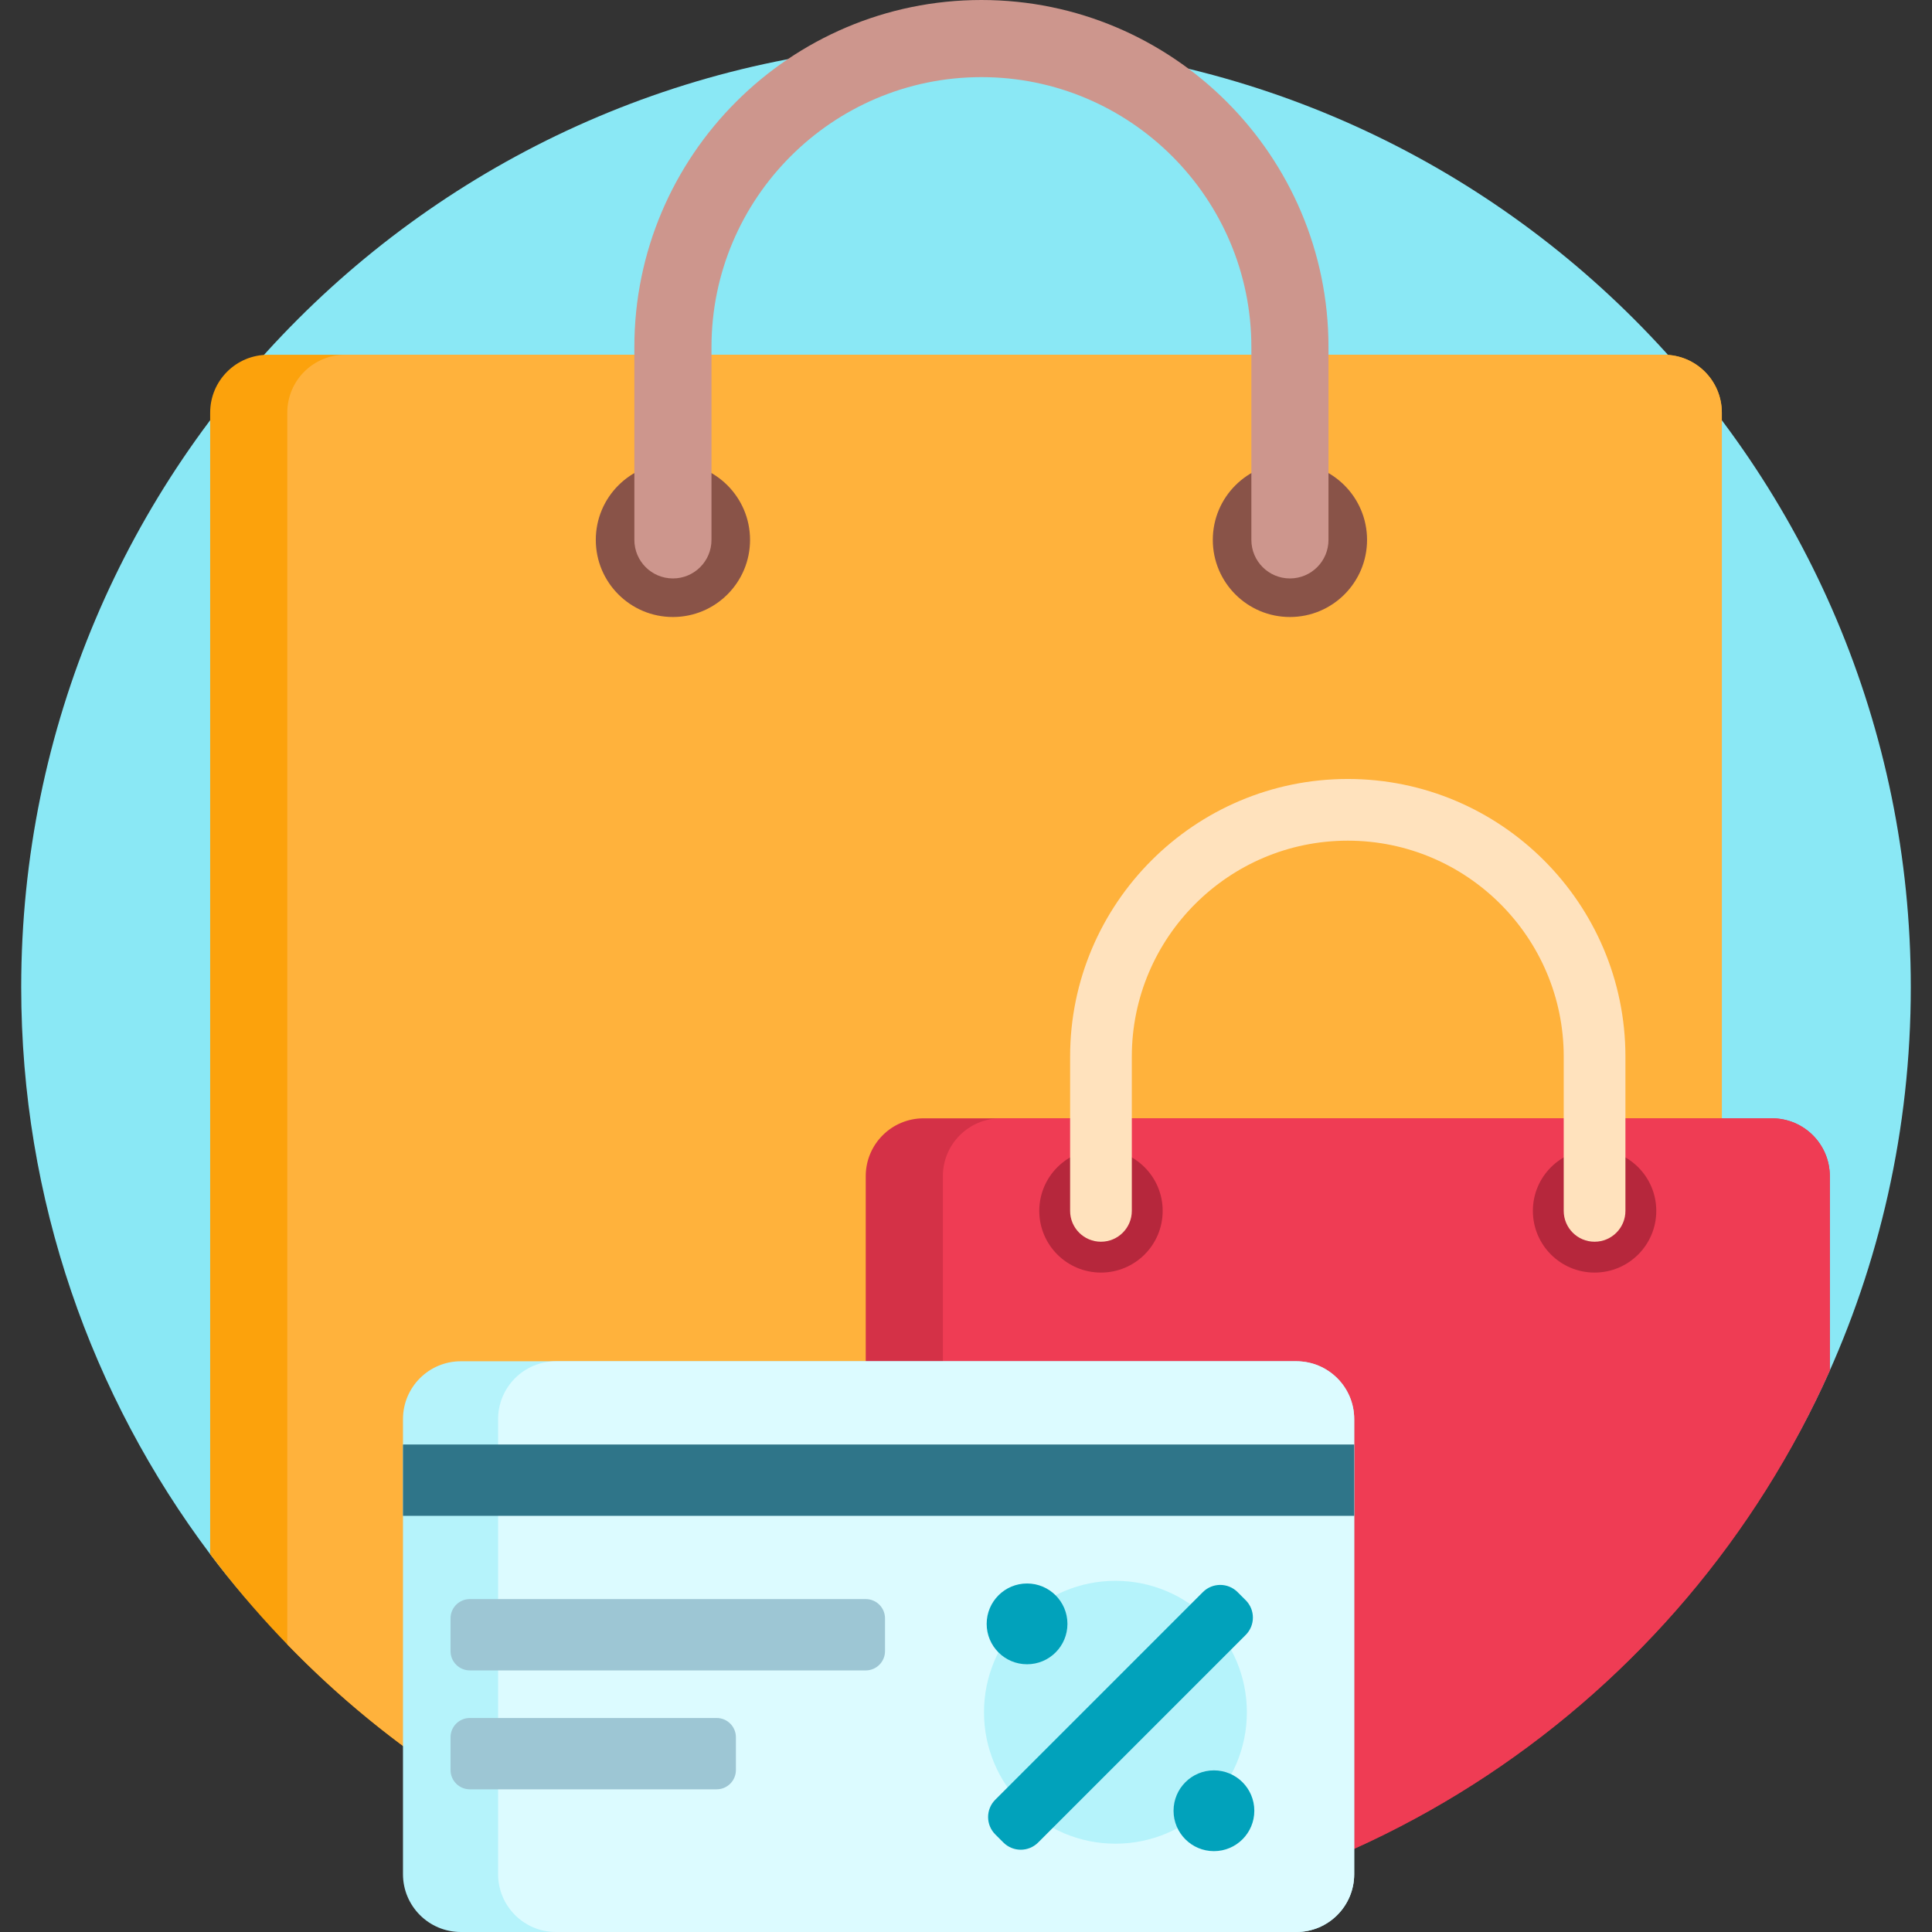 <?xml version="1.0" encoding="iso-8859-1"?>
<!-- Generator: Adobe Illustrator 19.0.0, SVG Export Plug-In . SVG Version: 6.00 Build 0)  -->
<svg xmlns="http://www.w3.org/2000/svg" xmlns:xlink="http://www.w3.org/1999/xlink" version="1.1" id="Capa_1" x="0px" y="0px" viewBox="0 0 501 501" style="enable-background:new 0 0 501 501;" xml:space="preserve" width="512" height="512">
<rect x="0" y="0" width="501" height="501" fill="#333333" stroke="none"/>
<g>
	<path style="fill:#8AE8F5;" d="M495.5,256c0,36.848-8.135,71.796-22.706,103.146c-38.936,83.771-123.832,130.52-222.294,130.52   c-80.146,0-151.304-27.15-196.003-86.647C23.731,362.069,5.5,311.164,5.5,256c0-135.31,109.69-245,245-245S495.5,120.69,495.5,256z   "/>
	<path style="fill:#FCA20C;" d="M446.5,107v78v30v89.253c0,106.705-85.026,194.88-191.715,196.71   c-1.425,0.024-2.854,0.037-4.285,0.037c-80.147,0-151.301-38.488-196-97.986V215v-30v-78c0-8.284,6.716-15,15-15h362   C439.784,92,446.5,98.716,446.5,107z"/>
	<path style="fill:#FFB23C;" d="M446.5,107v68v20v109.253c0,106.705-85.026,194.88-191.715,196.71   c-1.425,0.024-2.854,0.037-4.285,0.037c-69.075,0-131.463-28.597-176-74.584V195v-20v-68c0-8.284,6.716-15,15-15h342   C439.784,92,446.5,98.716,446.5,107z"/>
	<path style="fill:#D43147;" d="M474.5,355.358C436.385,441.158,350.437,501,250.5,501c-8.698,0-17.288-0.461-25.751-1.345   c-0.154-0.863-0.249-1.747-0.249-2.655V305c0-8.284,6.716-15,15-15h220c8.284,0,15,6.716,15,15V355.358z"/>
	<path style="fill:#EF3C54;" d="M250.5,501c-1.826,0-3.645-0.029-5.462-0.069c-0.34-1.255-0.538-2.568-0.538-3.931V305   c0-8.284,6.716-15,15-15h200c8.284,0,15,6.716,15,15v50.358C436.385,441.158,350.437,501,250.5,501z"/>
	<path style="fill:#895348;" d="M354.5,140c0,11.046-8.954,20-20,20s-20-8.954-20-20s8.954-20,20-20S354.5,128.954,354.5,140z    M174.5,120c-11.046,0-20,8.954-20,20s8.954,20,20,20s20-8.954,20-20S185.546,120,174.5,120z"/>
	<path style="fill:#CD968D;" d="M344.5,90v50c0,5.523-4.478,10-10,10s-10-4.477-10-10V90c0-38.598-31.402-70-70-70s-70,31.402-70,70   v50c0,5.523-4.478,10-10,10s-10-4.477-10-10V90c0-49.626,40.374-90,90-90S344.5,40.374,344.5,90z"/>
	<path style="fill:#B6273C;" d="M301.5,314c0,8.836-7.164,16-16,16s-16-7.164-16-16s7.164-16,16-16S301.5,305.164,301.5,314z    M413.5,298c-8.836,0-16,7.164-16,16s7.164,16,16,16s16-7.164,16-16S422.336,298,413.5,298z"/>
	<path style="fill:#FFE2BD;" d="M421.5,274v40c0,4.418-3.582,8-8,8s-8-3.582-8-8v-40c0-30.878-25.122-56-56-56s-56,25.122-56,56v40   c0,4.418-3.582,8-8,8s-8-3.582-8-8v-40c0-39.701,32.299-72,72-72S421.5,234.299,421.5,274z"/>
	<path style="fill:#B5F3FB;" d="M336.167,501H119.5c-8.284,0-15-6.716-15-15V368c0-8.284,6.716-15,15-15h216.667   c8.284,0,15,6.716,15,15v118C351.167,494.284,344.451,501,336.167,501z"/>
	<path style="fill:#DCFBFF;" d="M336.167,501h-192c-8.284,0-15-6.716-15-15V368c0-8.284,6.716-15,15-15h192c8.284,0,15,6.716,15,15   v118C351.167,494.284,344.451,501,336.167,501z"/>
	<path style="fill:#B5F3FB;" d="M323.333,444.017c0,18.824-15.26,34.083-34.083,34.083s-34.083-15.26-34.083-34.083   s15.26-34.083,34.083-34.083S323.333,425.193,323.333,444.017z"/>
	<path style="fill:#01A2BB;" d="M323.031,423.969l-53.828,53.829c-2.487,2.487-6.519,2.487-9.006,0l-2.101-2.102   c-2.487-2.487-2.487-6.519,0-9.006l53.828-53.828c2.487-2.487,6.519-2.487,9.006,0l2.102,2.102   C325.518,417.45,325.518,421.482,323.031,423.969z M266.332,431.571c5.784,0,10.472-4.689,10.472-10.473   s-4.689-10.473-10.472-10.473s-10.472,4.689-10.472,10.473S260.548,431.571,266.332,431.571z M314.794,459.088   c-5.784,0-10.472,4.689-10.472,10.473s4.689,10.472,10.472,10.472c5.784,0,10.472-4.688,10.472-10.472   S320.578,459.088,314.794,459.088z"/>
	<path style="fill:#2F7589;" d="M351.167,393.083H104.5v-18.5h246.667V393.083z"/>
	<path style="fill:#9DC6D4;" d="M190.833,450.5v8.5c0,2.761-2.239,5-5,5h-64c-2.761,0-5-2.239-5-5v-8.5c0-2.761,2.239-5,5-5h64   C188.595,445.5,190.833,447.739,190.833,450.5z M224.5,414.667H121.833c-2.761,0-5,2.239-5,5v8.5c0,2.762,2.239,5,5,5H224.5   c2.761,0,5-2.238,5-5v-8.5C229.5,416.905,227.261,414.667,224.5,414.667z"/>
</g>















</svg>
